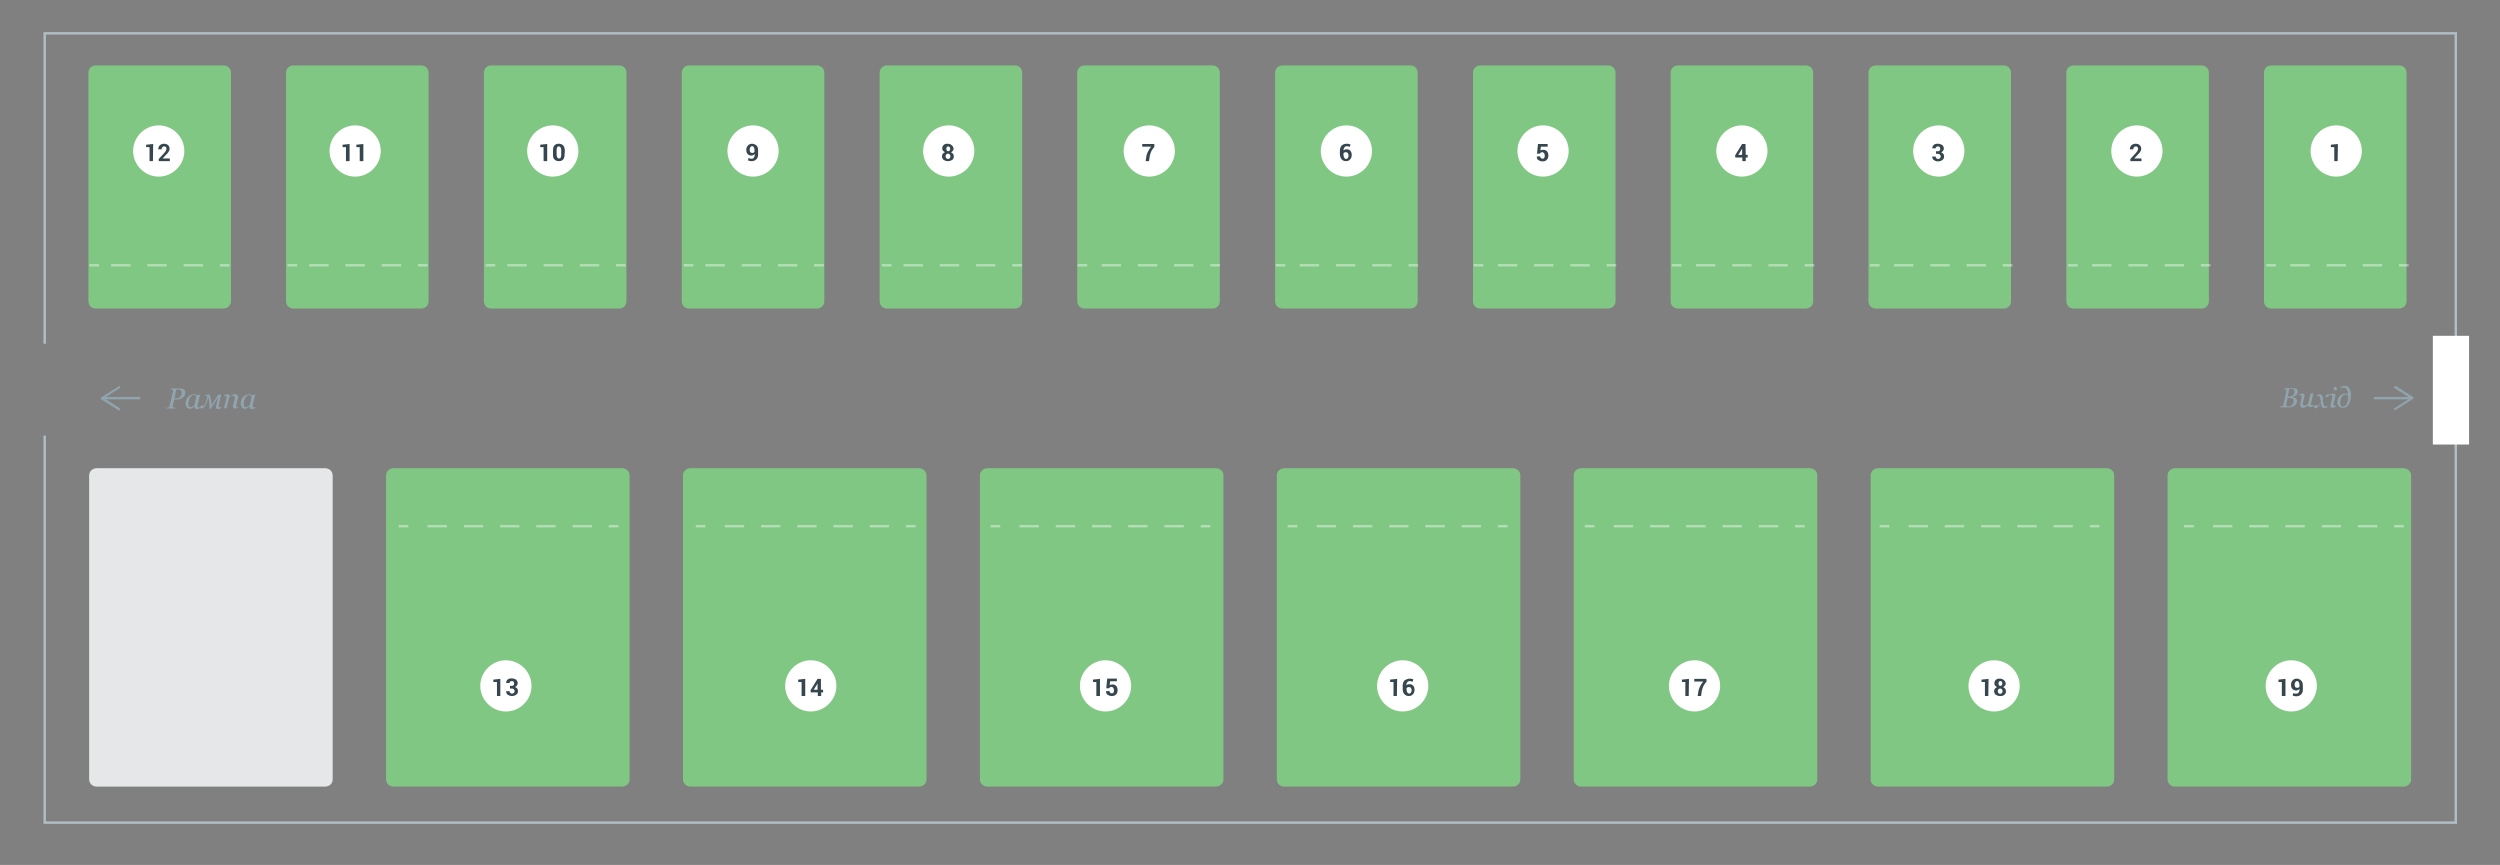 <?xml version="1.0" encoding="utf-8"?>
<!-- Generator: Adobe Illustrator 18.0.0, SVG Export Plug-In . SVG Version: 6.00 Build 0)  -->
<!DOCTYPE svg PUBLIC "-//W3C//DTD SVG 1.1//EN" "http://www.w3.org/Graphics/SVG/1.1/DTD/svg11.dtd">
<svg version="1.1" id="Layer_1" xmlns="http://www.w3.org/2000/svg" xmlns:xlink="http://www.w3.org/1999/xlink" x="0px" y="0px"
	 width="1034.8px" height="358px" viewBox="0 0 1034.8 358" enable-background="new 0 0 1034.8 358" xml:space="preserve">
<rect x="0" y="0" width="1034.8" height="358" fill="#808080" stroke="none"/>
<g>
	<g>
		<g>
			<g>
				<path fill="#81C784" d="M257.4,325.6H163c-1.8,0-3.2-1.3-3.2-3V196.8c0-1.7,1.4-3,3.2-3h94.4c1.8,0,3.2,1.3,3.2,3v125.9
					C260.6,324.3,259.1,325.6,257.4,325.6z"/>
			</g>
		</g>
	</g>
	<g>
		<g>
			<g>
				<path fill="#81C784" d="M380.3,325.6h-94.4c-1.8,0-3.2-1.3-3.2-3V196.8c0-1.7,1.4-3,3.2-3h94.4c1.8,0,3.2,1.3,3.2,3v125.9
					C383.5,324.3,382.1,325.6,380.3,325.6z"/>
			</g>
		</g>
	</g>
	<g>
		<g>
			<g>
				<path fill="#81C784" d="M503.2,325.6h-94.4c-1.8,0-3.2-1.3-3.2-3V196.8c0-1.7,1.4-3,3.2-3h94.4c1.8,0,3.2,1.3,3.2,3v125.9
					C506.4,324.3,504.9,325.6,503.2,325.6z"/>
			</g>
		</g>
	</g>
	<g>
		<g>
			<g>
				<path fill="#81C784" d="M626.1,325.6h-94.4c-1.8,0-3.2-1.3-3.2-3V196.8c0-1.7,1.4-3,3.2-3h94.4c1.8,0,3.2,1.3,3.2,3v125.9
					C629.3,324.3,627.9,325.6,626.1,325.6z"/>
			</g>
		</g>
	</g>
	<g>
		<g>
			<g>
				<path fill="#81C784" d="M749,325.6h-94.4c-1.8,0-3.2-1.3-3.2-3V196.8c0-1.7,1.4-3,3.2-3H749c1.8,0,3.2,1.3,3.2,3v125.9
					C752.2,324.3,750.8,325.6,749,325.6z"/>
			</g>
		</g>
	</g>
	<g>
		<g>
			<g>
				<path fill="#81C784" d="M871.9,325.6h-94.4c-1.8,0-3.2-1.3-3.2-3V196.8c0-1.7,1.4-3,3.2-3h94.4c1.8,0,3.2,1.3,3.2,3v125.9
					C875.1,324.3,873.7,325.6,871.9,325.6z"/>
			</g>
		</g>
	</g>
	<g>
		<g>
			<g>
				<path fill="#81C784" d="M994.8,325.6h-94.4c-1.8,0-3.2-1.3-3.2-3V196.8c0-1.7,1.4-3,3.2-3h94.4c1.8,0,3.2,1.3,3.2,3v125.9
					C998,324.3,996.5,325.6,994.8,325.6z"/>
			</g>
		</g>
	</g>
	<g>
		<g>
			<g>
				<path fill="#81C784" d="M993.1,127.7h-53c-1.7,0-3-1.3-3-3V30.1c0-1.7,1.3-3,3-3h53c1.7,0,3,1.3,3,3v94.6
					C996.1,126.4,994.8,127.7,993.1,127.7z"/>
			</g>
		</g>
	</g>
	<g>
		<g>
			<g>
				<path fill="#81C784" d="M911.3,127.7h-53c-1.7,0-3-1.3-3-3V30.1c0-1.7,1.3-3,3-3h53c1.7,0,3,1.3,3,3v94.6
					C914.3,126.4,912.9,127.7,911.3,127.7z"/>
			</g>
		</g>
	</g>
	<g>
		<g>
			<g>
				<path fill="#81C784" d="M829.4,127.7h-53c-1.7,0-3-1.3-3-3V30.1c0-1.7,1.3-3,3-3h53c1.7,0,3,1.3,3,3v94.6
					C832.4,126.4,831.1,127.7,829.4,127.7z"/>
			</g>
		</g>
	</g>
	<g>
		<g>
			<g>
				<path fill="#81C784" d="M747.5,127.7h-53c-1.7,0-3-1.3-3-3V30.1c0-1.7,1.3-3,3-3h53c1.7,0,3,1.3,3,3v94.6
					C750.5,126.4,749.2,127.7,747.5,127.7z"/>
			</g>
		</g>
	</g>
	<g>
		<g>
			<g>
				<path fill="#81C784" d="M665.7,127.7h-53c-1.7,0-3-1.3-3-3V30.1c0-1.7,1.3-3,3-3h53c1.7,0,3,1.3,3,3v94.6
					C668.7,126.4,667.3,127.7,665.7,127.7z"/>
			</g>
		</g>
	</g>
	<g>
		<g>
			<g>
				<path fill="#81C784" d="M583.8,127.7h-53c-1.7,0-3-1.3-3-3V30.1c0-1.7,1.3-3,3-3h53c1.7,0,3,1.3,3,3v94.6
					C586.8,126.4,585.4,127.7,583.8,127.7z"/>
			</g>
		</g>
	</g>
	<g>
		<g>
			<g>
				<path fill="#81C784" d="M501.9,127.7h-53c-1.7,0-3-1.3-3-3V30.1c0-1.7,1.3-3,3-3h53c1.7,0,3,1.3,3,3v94.6
					C504.9,126.4,503.6,127.7,501.9,127.7z"/>
			</g>
		</g>
	</g>
	<g>
		<g>
			<g>
				<path fill="#81C784" d="M420.1,127.7h-53c-1.7,0-3-1.3-3-3V30.1c0-1.7,1.3-3,3-3h53c1.7,0,3,1.3,3,3v94.6
					C423.1,126.4,421.7,127.7,420.1,127.7z"/>
			</g>
		</g>
	</g>
	<g>
		<g>
			<g>
				<path fill="#81C784" d="M338.2,127.7h-53c-1.7,0-3-1.3-3-3V30.1c0-1.7,1.3-3,3-3h53c1.7,0,3,1.3,3,3v94.6
					C341.2,126.4,339.8,127.7,338.2,127.7z"/>
			</g>
		</g>
	</g>
	<g>
		<g>
			<g>
				<path fill="#81C784" d="M256.3,127.7h-53c-1.7,0-3-1.3-3-3V30.1c0-1.7,1.3-3,3-3h53c1.7,0,3,1.3,3,3v94.6
					C259.3,126.4,258,127.7,256.3,127.7z"/>
			</g>
		</g>
	</g>
	<g>
		<g>
			<g>
				<path fill="#81C784" d="M174.4,127.7h-53c-1.7,0-3-1.3-3-3V30.1c0-1.7,1.3-3,3-3h53c1.7,0,3,1.3,3,3v94.6
					C177.4,126.4,176.1,127.7,174.4,127.7z"/>
			</g>
		</g>
	</g>
	<g>
		<g>
			<g>
				<path fill="#81C784" d="M92.6,127.7h-53c-1.7,0-3-1.3-3-3V30.1c0-1.7,1.3-3,3-3h53c1.7,0,3,1.3,3,3v94.6
					C95.6,126.4,94.2,127.7,92.6,127.7z"/>
			</g>
		</g>
	</g>
</g>
<g>
	<g>
		<g>
			<g>
				<path fill="#E6E7E8" d="M134.5,325.6H40.1c-1.8,0-3.2-1.3-3.2-3V196.8c0-1.7,1.4-3,3.2-3h94.4c1.8,0,3.2,1.3,3.2,3v125.9
					C137.7,324.3,136.3,325.6,134.5,325.6z"/>
			</g>
		</g>
	</g>
	<g>
		<g>
			<g>
				<g>
					<rect x="42.8" y="164.3" fill="#90A4AE" width="15.2" height="1"/>
				</g>
			</g>
			<g>
				<g>
					<g>
						<path fill="#90A4AE" d="M49.7,160c0.1,0.2,0.1,0.5-0.2,0.7l-6.5,4.1l6.5,4.1c0.2,0.1,0.3,0.5,0.2,0.7s-0.5,0.3-0.7,0.2
							l-7.1-4.5c-0.1-0.1-0.2-0.3-0.2-0.4s0.1-0.3,0.2-0.4L49,160c0.1-0.1,0.2-0.1,0.3-0.1C49.4,159.7,49.6,159.8,49.7,160z"/>
					</g>
				</g>
			</g>
		</g>
	</g>
	<g>
		<g>
			<g>
				<path fill="#90A4AE" d="M950.4,160.9c0.2,0.1,0.4,0.3,0.5,0.4c0.1,0.2,0.2,0.4,0.2,0.7s-0.1,0.6-0.2,0.9
					c-0.1,0.3-0.3,0.5-0.5,0.7c-0.2,0.2-0.5,0.3-0.8,0.4c-0.3,0.1-0.6,0.2-0.8,0.3l0,0c0.2,0,0.4,0.1,0.7,0.2s0.4,0.2,0.6,0.3
					c0.2,0.1,0.4,0.3,0.5,0.5c0.1,0.2,0.2,0.5,0.2,0.7c0,0.4-0.1,0.8-0.3,1.1s-0.4,0.6-0.7,0.8s-0.7,0.4-1,0.5
					c-0.4,0.1-0.8,0.2-1.1,0.2h-3.9l0.1-0.4c0.1,0,0.2,0,0.4,0s0.3-0.1,0.4-0.1c0.1-0.1,0.2-0.1,0.3-0.2c0.1-0.1,0.1-0.2,0.1-0.3
					l1.3-5.8v-0.1v-0.1c0-0.1,0-0.1,0-0.2s-0.1-0.1-0.2-0.1c-0.1-0.1-0.2-0.1-0.3-0.1c-0.1,0-0.2,0-0.3-0.1l0.1-0.4h3.5
					c0.3,0,0.5,0,0.7,0.1C950,160.7,950.2,160.8,950.4,160.9z M948.9,167.4c0.2-0.2,0.3-0.5,0.4-0.7c0.1-0.2,0.1-0.5,0.1-0.8
					c0-0.4-0.1-0.7-0.4-0.9s-0.7-0.3-1.1-0.3c-0.2,0-0.4,0-0.6,0s-0.3,0-0.4,0l-0.6,2.8c0,0.1,0,0.1,0,0.1v0.1
					c0,0.2,0.1,0.3,0.3,0.4c0.2,0.1,0.5,0.1,0.8,0.1c0.4,0,0.7-0.1,1-0.2C948.5,167.8,948.7,167.6,948.9,167.4z M949.2,163.5
					c0.2-0.2,0.3-0.4,0.4-0.7c0.1-0.3,0.1-0.5,0.1-0.8c0-0.2,0-0.4-0.1-0.5c-0.1-0.1-0.2-0.3-0.3-0.3c-0.1-0.1-0.3-0.1-0.4-0.2
					c-0.2,0-0.3,0-0.5,0c-0.1,0-0.3,0-0.4,0c-0.2,0-0.3,0-0.4,0l-0.7,3.1h0.7c0.4,0,0.7-0.1,1-0.2
					C948.9,163.9,949.1,163.7,949.2,163.5z"/>
			</g>
			<g>
				<path fill="#90A4AE" d="M955.3,167.8L955.3,167.8c-0.2,0.1-0.4,0.3-0.5,0.4c-0.2,0.1-0.3,0.2-0.5,0.3s-0.3,0.2-0.5,0.2
					c-0.1,0-0.3,0.1-0.6,0.1c-0.4,0-0.6-0.1-0.8-0.3c-0.2-0.2-0.3-0.5-0.3-0.9c0-0.1,0-0.2,0-0.3s0.1-0.3,0.1-0.6l0.4-1.8
					c0-0.2,0.1-0.3,0.1-0.4c0-0.1,0-0.3,0-0.4c0-0.2,0-0.4-0.1-0.4c-0.1,0-0.2-0.1-0.4-0.1c-0.1,0-0.2,0-0.3,0
					c-0.1,0-0.2,0.1-0.3,0.1l0.1-0.4c0.3-0.1,0.6-0.2,0.8-0.3s0.4-0.1,0.5-0.1c0.3,0,0.5,0.1,0.7,0.2c0.1,0.1,0.2,0.3,0.2,0.6
					c0,0.1,0,0.2,0,0.3s0,0.2-0.1,0.3l-0.5,2.1c0,0.2-0.1,0.3-0.1,0.4c0,0.1,0,0.2,0,0.3c0,0.3,0.1,0.5,0.2,0.6
					c0.1,0.1,0.3,0.2,0.5,0.2c0.2,0,0.5-0.1,0.7-0.2s0.5-0.3,0.8-0.6l1-4.2l1-0.1l0.1,0.1l-0.8,3.6c0,0.2-0.1,0.3-0.1,0.5
					s0,0.3,0,0.3c0,0.2,0,0.4,0.1,0.4c0.1,0,0.2,0.1,0.5,0.1c0.1,0,0.2,0,0.3,0c0.1,0,0.2,0,0.3-0.1l-0.1,0.4
					c-0.3,0.1-0.6,0.2-0.8,0.3s-0.4,0.1-0.6,0.1c-0.3,0-0.5-0.1-0.7-0.3C955.4,168,955.3,168.1,955.3,167.8z"/>
			</g>
			<g>
				<path fill="#90A4AE" d="M964,163.6c0,0.2-0.1,0.4-0.2,0.5c-0.1,0.1-0.3,0.2-0.5,0.2c-0.1,0-0.2,0-0.4-0.1
					c-0.1,0-0.3-0.1-0.3-0.1c-0.2,0.2-0.4,0.4-0.6,0.7s-0.4,0.6-0.6,1c0.1,0.4,0.2,0.7,0.2,0.9c0.1,0.3,0.1,0.5,0.2,0.8
					c0.1,0.2,0.2,0.4,0.3,0.5c0.2,0.1,0.4,0.2,0.6,0.2c0.1,0,0.2,0,0.4,0c0.2,0,0.3-0.1,0.4-0.1l-0.1,0.4c-0.4,0.2-0.6,0.3-0.8,0.3
					c-0.2,0-0.4,0.1-0.6,0.1c-0.3,0-0.5-0.1-0.7-0.2c-0.2-0.1-0.3-0.4-0.4-0.7c-0.1-0.3-0.1-0.5-0.2-0.7c0-0.2-0.1-0.4-0.1-0.6
					c-0.2,0.3-0.3,0.5-0.4,0.7c-0.1,0.2-0.3,0.4-0.6,0.8c-0.2,0.3-0.4,0.5-0.6,0.6s-0.4,0.2-0.6,0.2c-0.2,0-0.3-0.1-0.4-0.2
					c-0.1-0.1-0.2-0.2-0.2-0.4s0.1-0.3,0.2-0.5s0.3-0.2,0.6-0.2c0.1,0,0.2,0,0.4,0.1s0.2,0.1,0.4,0.1c0.1-0.1,0.3-0.3,0.6-0.6
					c0.2-0.3,0.5-0.6,0.7-1c-0.1-0.3-0.1-0.6-0.2-0.9c-0.1-0.3-0.2-0.6-0.2-0.8c-0.1-0.3-0.2-0.5-0.3-0.6c-0.1-0.1-0.3-0.1-0.5-0.1
					c-0.1,0-0.2,0-0.3,0c-0.1,0-0.2,0.1-0.3,0.1l0.1-0.4c0.3-0.1,0.5-0.2,0.8-0.3c0.2-0.1,0.4-0.1,0.5-0.1c0.3,0,0.5,0.1,0.6,0.2
					c0.1,0.1,0.3,0.4,0.4,0.7c0.1,0.4,0.2,0.7,0.2,0.8s0.1,0.3,0.1,0.5c0.2-0.3,0.3-0.5,0.4-0.7s0.3-0.4,0.6-0.8
					c0.2-0.3,0.5-0.5,0.7-0.6s0.4-0.2,0.6-0.2c0.2,0,0.3,0.1,0.4,0.2C963.9,163.2,964,163.4,964,163.6z"/>
			</g>
			<g>
				<path fill="#90A4AE" d="M966.9,168l-0.1,0.4c-0.3,0.1-0.6,0.2-0.8,0.3s-0.4,0.1-0.5,0.1c-0.3,0-0.5-0.1-0.7-0.2
					s-0.2-0.3-0.2-0.6c0-0.1,0-0.2,0-0.3s0-0.2,0.1-0.4l0.6-2.4c0-0.1,0.1-0.3,0.1-0.4c0-0.2,0-0.3,0-0.4c0-0.2,0-0.4-0.1-0.4
					c-0.1-0.1-0.2-0.1-0.4-0.1c-0.1,0-0.2,0-0.3,0c-0.1,0-0.2,0-0.3,0.1l0.1-0.4c0.3-0.1,0.6-0.2,0.8-0.3s0.4-0.1,0.6-0.1
					c0.3,0,0.5,0.1,0.7,0.2c0.1,0.1,0.2,0.3,0.2,0.6c0,0.1,0,0.2,0,0.3s0,0.2-0.1,0.3l-0.6,2.4c0,0.1-0.1,0.3-0.1,0.4
					c0,0.1,0,0.3,0,0.3c0,0.2,0,0.4,0.1,0.4s0.3,0.1,0.5,0.1c0.1,0,0.2,0,0.3,0C966.7,168.1,966.8,168,966.9,168z M967.3,160.8
					c0,0.2-0.1,0.4-0.2,0.6c-0.1,0.2-0.3,0.2-0.5,0.2c-0.2,0-0.4-0.1-0.5-0.2c-0.1-0.2-0.2-0.3-0.2-0.5s0.1-0.4,0.2-0.5
					c0.1-0.2,0.3-0.2,0.5-0.2c0.2,0,0.4,0.1,0.5,0.2C967.2,160.4,967.3,160.6,967.3,160.8z"/>
			</g>
			<g>
				<path fill="#90A4AE" d="M973.1,163.5c0,0.7-0.1,1.3-0.2,2c-0.1,0.7-0.3,1.2-0.6,1.7s-0.7,1-1.1,1.2c-0.4,0.3-0.9,0.4-1.5,0.4
					c-0.7,0-1.2-0.2-1.6-0.6c-0.4-0.4-0.6-1-0.6-1.7c0-1,0.3-1.8,0.9-2.5c0.6-0.7,1.4-1.1,2.2-1.1c0.2,0,0.4,0,0.7,0.1
					c0.2,0.1,0.4,0.2,0.6,0.3c0-0.9-0.2-1.6-0.5-2.1c-0.3-0.5-0.7-0.8-1.2-0.8c-0.2,0-0.3,0-0.5,0c-0.1,0-0.3,0.1-0.4,0.1
					c-0.1,0-0.2,0.1-0.2,0.2c-0.1,0.1-0.1,0.1-0.2,0.1l-0.2-0.3c0.3-0.3,0.6-0.5,0.8-0.6c0.3-0.1,0.6-0.2,1-0.2c0.3,0,0.7,0.1,1,0.2
					c0.3,0.1,0.6,0.4,0.8,0.7c0.2,0.3,0.4,0.7,0.5,1.1C973.1,162.4,973.1,162.9,973.1,163.5z M971.4,167.1c0.2-0.4,0.3-0.9,0.4-1.4
					c0.1-0.5,0.2-1.1,0.2-1.6c-0.2-0.3-0.4-0.5-0.6-0.6c-0.2-0.1-0.4-0.2-0.6-0.2c-0.6,0-1.1,0.3-1.5,1c-0.4,0.7-0.6,1.5-0.6,2.3
					c0,0.6,0.1,1,0.2,1.3c0.2,0.3,0.4,0.4,0.8,0.4c0.3,0,0.6-0.1,0.9-0.4C971,167.8,971.2,167.4,971.4,167.1z"/>
			</g>
		</g>
		<g>
			<g>
				<g>
					<rect x="982.7" y="164.3" fill="#90A4AE" width="15.2" height="1"/>
				</g>
			</g>
			<g>
				<g>
					<g>
						<path fill="#90A4AE" d="M991,169.6c-0.1-0.2-0.1-0.5,0.2-0.7l6.5-4.1l-6.5-4.1c-0.2-0.1-0.3-0.5-0.2-0.7s0.5-0.3,0.7-0.2
							l7.1,4.5c0.1,0.1,0.2,0.3,0.2,0.4s-0.1,0.3-0.2,0.4l-7.1,4.5c-0.1,0.1-0.2,0.1-0.3,0.1C991.3,169.9,991.1,169.8,991,169.6z"/>
					</g>
				</g>
			</g>
		</g>
	</g>
	<g>
		<polygon fill="#B0BEC5" points="18,13.3 18,142.3 19,142.3 19,14.3 1016,14.3 1016,340 19,340 19,180.3 18,180.3 18,341 1017,341 
			1017,13.3 		"/>
	</g>
	<g opacity="0.4">
		<g>
			<g>
				<rect x="91" y="109.3" fill="#FFFFFF" width="4" height="1"/>
			</g>
		</g>
		<g>
			<g>
				<path fill="#FFFFFF" d="M84,110.3h-8v-1h8V110.3z M69,110.3h-8v-1h8V110.3z M54,110.3h-8v-1h8V110.3z"/>
			</g>
		</g>
		<g>
			<g>
				<rect x="37" y="109.3" fill="#FFFFFF" width="4" height="1"/>
			</g>
		</g>
	</g>
	<g opacity="0.4">
		<g>
			<g>
				<rect x="173" y="109.3" fill="#FFFFFF" width="4" height="1"/>
			</g>
		</g>
		<g>
			<g>
				<path fill="#FFFFFF" d="M166,110.3h-8v-1h8V110.3z M151,110.3h-8v-1h8V110.3z M136,110.3h-8v-1h8V110.3z"/>
			</g>
		</g>
		<g>
			<g>
				<rect x="119" y="109.3" fill="#FFFFFF" width="4" height="1"/>
			</g>
		</g>
	</g>
	<g opacity="0.4">
		<g>
			<g>
				<rect x="255" y="109.3" fill="#FFFFFF" width="4" height="1"/>
			</g>
		</g>
		<g>
			<g>
				<path fill="#FFFFFF" d="M248,110.3h-8v-1h8V110.3z M233,110.3h-8v-1h8V110.3z M218,110.3h-8v-1h8V110.3z"/>
			</g>
		</g>
		<g>
			<g>
				<rect x="201" y="109.3" fill="#FFFFFF" width="4" height="1"/>
			</g>
		</g>
	</g>
	<g opacity="0.4">
		<g>
			<g>
				<rect x="252" y="217.3" fill="#FFFFFF" width="4" height="1"/>
			</g>
		</g>
		<g>
			<g>
				<path fill="#FFFFFF" d="M245,218.3h-8v-1h8V218.3z M230,218.3h-8v-1h8V218.3z M215,218.3h-8v-1h8V218.3z M200,218.3h-8v-1h8
					V218.3z M185,218.3h-8v-1h8V218.3z"/>
			</g>
		</g>
		<g>
			<g>
				<rect x="165" y="217.3" fill="#FFFFFF" width="4" height="1"/>
			</g>
		</g>
	</g>
	<g opacity="0.4">
		<g>
			<g>
				<rect x="375" y="217.3" fill="#FFFFFF" width="4" height="1"/>
			</g>
		</g>
		<g>
			<g>
				<path fill="#FFFFFF" d="M368,218.3h-8v-1h8V218.3z M353,218.3h-8v-1h8V218.3z M338,218.3h-8v-1h8V218.3z M323,218.3h-8v-1h8
					V218.3z M308,218.3h-8v-1h8V218.3z"/>
			</g>
		</g>
		<g>
			<g>
				<rect x="288" y="217.3" fill="#FFFFFF" width="4" height="1"/>
			</g>
		</g>
	</g>
	<g opacity="0.4">
		<g>
			<g>
				<rect x="497" y="217.3" fill="#FFFFFF" width="4" height="1"/>
			</g>
		</g>
		<g>
			<g>
				<path fill="#FFFFFF" d="M490,218.3h-8v-1h8V218.3z M475,218.3h-8v-1h8V218.3z M460,218.3h-8v-1h8V218.3z M445,218.3h-8v-1h8
					V218.3z M430,218.3h-8v-1h8V218.3z"/>
			</g>
		</g>
		<g>
			<g>
				<rect x="410" y="217.3" fill="#FFFFFF" width="4" height="1"/>
			</g>
		</g>
	</g>
	<g opacity="0.4">
		<g>
			<g>
				<rect x="620" y="217.3" fill="#FFFFFF" width="4" height="1"/>
			</g>
		</g>
		<g>
			<g>
				<path fill="#FFFFFF" d="M613,218.3h-8v-1h8V218.3z M598,218.3h-8v-1h8V218.3z M583,218.3h-8v-1h8V218.3z M568,218.3h-8v-1h8
					V218.3z M553,218.3h-8v-1h8V218.3z"/>
			</g>
		</g>
		<g>
			<g>
				<rect x="533" y="217.3" fill="#FFFFFF" width="4" height="1"/>
			</g>
		</g>
	</g>
	<g opacity="0.4">
		<g>
			<g>
				<rect x="743" y="217.3" fill="#FFFFFF" width="4" height="1"/>
			</g>
		</g>
		<g>
			<g>
				<path fill="#FFFFFF" d="M736,218.3h-8v-1h8V218.3z M721,218.3h-8v-1h8V218.3z M706,218.3h-8v-1h8V218.3z M691,218.3h-8v-1h8
					V218.3z M676,218.3h-8v-1h8V218.3z"/>
			</g>
		</g>
		<g>
			<g>
				<rect x="656" y="217.3" fill="#FFFFFF" width="4" height="1"/>
			</g>
		</g>
	</g>
	<g opacity="0.4">
		<g>
			<g>
				<rect x="865" y="217.3" fill="#FFFFFF" width="4" height="1"/>
			</g>
		</g>
		<g>
			<g>
				<path fill="#FFFFFF" d="M858,218.3h-8v-1h8V218.3z M843,218.3h-8v-1h8V218.3z M828,218.3h-8v-1h8V218.3z M813,218.3h-8v-1h8
					V218.3z M798,218.3h-8v-1h8V218.3z"/>
			</g>
		</g>
		<g>
			<g>
				<rect x="778" y="217.3" fill="#FFFFFF" width="4" height="1"/>
			</g>
		</g>
	</g>
	<g opacity="0.4">
		<g>
			<g>
				<rect x="991" y="217.3" fill="#FFFFFF" width="4" height="1"/>
			</g>
		</g>
		<g>
			<g>
				<path fill="#FFFFFF" d="M984,218.3h-8v-1h8V218.3z M969,218.3h-8v-1h8V218.3z M954,218.3h-8v-1h8V218.3z M939,218.3h-8v-1h8
					V218.3z M924,218.3h-8v-1h8V218.3z"/>
			</g>
		</g>
		<g>
			<g>
				<rect x="904" y="217.3" fill="#FFFFFF" width="4" height="1"/>
			</g>
		</g>
	</g>
	<g opacity="0.4">
		<g>
			<g>
				<rect x="337" y="109.3" fill="#FFFFFF" width="4" height="1"/>
			</g>
		</g>
		<g>
			<g>
				<path fill="#FFFFFF" d="M330,110.3h-8v-1h8V110.3z M315,110.3h-8v-1h8V110.3z M300,110.3h-8v-1h8V110.3z"/>
			</g>
		</g>
		<g>
			<g>
				<rect x="283" y="109.3" fill="#FFFFFF" width="4" height="1"/>
			</g>
		</g>
	</g>
	<g opacity="0.4">
		<g>
			<g>
				<rect x="419" y="109.3" fill="#FFFFFF" width="4" height="1"/>
			</g>
		</g>
		<g>
			<g>
				<path fill="#FFFFFF" d="M412,110.3h-8v-1h8V110.3z M397,110.3h-8v-1h8V110.3z M382,110.3h-8v-1h8V110.3z"/>
			</g>
		</g>
		<g>
			<g>
				<rect x="365" y="109.3" fill="#FFFFFF" width="4" height="1"/>
			</g>
		</g>
	</g>
	<g opacity="0.4">
		<g>
			<g>
				<rect x="501" y="109.3" fill="#FFFFFF" width="4" height="1"/>
			</g>
		</g>
		<g>
			<g>
				<path fill="#FFFFFF" d="M494,110.3h-8v-1h8V110.3z M479,110.3h-8v-1h8V110.3z M464,110.3h-8v-1h8V110.3z"/>
			</g>
		</g>
		<g>
			<g>
				<rect x="446" y="109.3" fill="#FFFFFF" width="4" height="1"/>
			</g>
		</g>
	</g>
	<g opacity="0.4">
		<g>
			<g>
				<rect x="583" y="109.3" fill="#FFFFFF" width="4" height="1"/>
			</g>
		</g>
		<g>
			<g>
				<path fill="#FFFFFF" d="M576,110.3h-8v-1h8V110.3z M561,110.3h-8v-1h8V110.3z M546,110.3h-8v-1h8V110.3z"/>
			</g>
		</g>
		<g>
			<g>
				<rect x="528" y="109.3" fill="#FFFFFF" width="4" height="1"/>
			</g>
		</g>
	</g>
	<g opacity="0.4">
		<g>
			<g>
				<rect x="665" y="109.3" fill="#FFFFFF" width="4" height="1"/>
			</g>
		</g>
		<g>
			<g>
				<path fill="#FFFFFF" d="M658,110.3h-8v-1h8V110.3z M643,110.3h-8v-1h8V110.3z M628,110.3h-8v-1h8V110.3z"/>
			</g>
		</g>
		<g>
			<g>
				<rect x="610" y="109.3" fill="#FFFFFF" width="4" height="1"/>
			</g>
		</g>
	</g>
	<g opacity="0.4">
		<g>
			<g>
				<rect x="747" y="109.3" fill="#FFFFFF" width="4" height="1"/>
			</g>
		</g>
		<g>
			<g>
				<path fill="#FFFFFF" d="M740,110.3h-8v-1h8V110.3z M725,110.3h-8v-1h8V110.3z M710,110.3h-8v-1h8V110.3z"/>
			</g>
		</g>
		<g>
			<g>
				<rect x="692" y="109.3" fill="#FFFFFF" width="4" height="1"/>
			</g>
		</g>
	</g>
	<g opacity="0.4">
		<g>
			<g>
				<rect x="829" y="109.3" fill="#FFFFFF" width="4" height="1"/>
			</g>
		</g>
		<g>
			<g>
				<path fill="#FFFFFF" d="M822,110.3h-8v-1h8V110.3z M807,110.3h-8v-1h8V110.3z M792,110.3h-8v-1h8V110.3z"/>
			</g>
		</g>
		<g>
			<g>
				<rect x="774" y="109.3" fill="#FFFFFF" width="4" height="1"/>
			</g>
		</g>
	</g>
	<g opacity="0.4">
		<g>
			<g>
				<rect x="911" y="109.3" fill="#FFFFFF" width="4" height="1"/>
			</g>
		</g>
		<g>
			<g>
				<path fill="#FFFFFF" d="M904,110.3h-8v-1h8V110.3z M889,110.3h-8v-1h8V110.3z M874,110.3h-8v-1h8V110.3z"/>
			</g>
		</g>
		<g>
			<g>
				<rect x="856" y="109.3" fill="#FFFFFF" width="4" height="1"/>
			</g>
		</g>
	</g>
	<g opacity="0.4">
		<g>
			<g>
				<rect x="993" y="109.3" fill="#FFFFFF" width="4" height="1"/>
			</g>
		</g>
		<g>
			<g>
				<path fill="#FFFFFF" d="M986,110.3h-8v-1h8V110.3z M971,110.3h-8v-1h8V110.3z M956,110.3h-8v-1h8V110.3z"/>
			</g>
		</g>
		<g>
			<g>
				<rect x="938" y="109.3" fill="#FFFFFF" width="4" height="1"/>
			</g>
		</g>
	</g>
	<g>
		<g>
			<path fill="#FFFFFF" d="M65.7,73.1L65.7,73.1c-5.8,0-10.6-4.8-10.6-10.6l0,0c0-5.8,4.8-10.6,10.6-10.6l0,0
				c5.8,0,10.6,4.8,10.6,10.6l0,0C76.3,68.3,71.5,73.1,65.7,73.1z"/>
		</g>
	</g>
	<g>
		<g>
			<path fill="#36464E" d="M63.3,66.7h-1.4v-5.8h-1.4v-1l2.9-0.3L63.3,66.7L63.3,66.7z"/>
		</g>
		<g>
			<path fill="#36464E" d="M70.6,66.7h-4.9v-0.9l2.3-2.5c0.3-0.4,0.6-0.7,0.7-1s0.2-0.5,0.2-0.7c0-0.3-0.1-0.5-0.2-0.7
				c-0.2-0.2-0.4-0.3-0.7-0.3c-0.3,0-0.6,0.1-0.8,0.3c-0.2,0.2-0.3,0.5-0.3,0.9h-1.4l0,0c0-0.6,0.2-1.2,0.6-1.6
				c0.4-0.4,1-0.7,1.8-0.7c0.7,0,1.3,0.2,1.7,0.6c0.4,0.4,0.6,0.9,0.6,1.5c0,0.4-0.1,0.8-0.4,1.2c-0.2,0.4-0.6,0.8-1.2,1.4l-1.3,1.4
				l0,0h3v1.1H70.6z"/>
		</g>
	</g>
	<g>
		<g>
			<path fill="#FFFFFF" d="M147,73.1L147,73.1c-5.8,0-10.6-4.8-10.6-10.6l0,0c0-5.8,4.8-10.6,10.6-10.6l0,0
				c5.8,0,10.6,4.8,10.6,10.6l0,0C157.6,68.3,152.8,73.1,147,73.1z"/>
		</g>
	</g>
	<g>
		<g>
			<path fill="#36464E" d="M144.6,66.7h-1.4v-5.8h-1.4v-1l2.9-0.3v7.1H144.6z"/>
		</g>
		<g>
			<path fill="#36464E" d="M150.3,66.7h-1.4v-5.8h-1.4v-1l2.9-0.3v7.1H150.3z"/>
		</g>
	</g>
	<g>
		<g>
			<path fill="#FFFFFF" d="M209.4,294.5L209.4,294.5c-5.8,0-10.6-4.8-10.6-10.6l0,0c0-5.8,4.8-10.6,10.6-10.6l0,0
				c5.8,0,10.6,4.8,10.6,10.6l0,0C220,289.7,215.3,294.5,209.4,294.5z"/>
		</g>
	</g>
	<g>
		<g>
			<path fill="#36464E" d="M207.1,288.1h-1.4v-5.8h-1.5v-1l2.9-0.3V288.1z"/>
		</g>
		<g>
			<path fill="#36464E" d="M211,283.9h0.8c0.3,0,0.6-0.1,0.8-0.3c0.2-0.2,0.2-0.4,0.2-0.7c0-0.3-0.1-0.5-0.2-0.7
				c-0.2-0.2-0.4-0.3-0.7-0.3s-0.5,0.1-0.7,0.2s-0.3,0.4-0.3,0.6h-1.4l0,0c0-0.6,0.2-1,0.6-1.4s1-0.5,1.7-0.5s1.3,0.2,1.8,0.5
				c0.4,0.4,0.7,0.9,0.7,1.5c0,0.3-0.1,0.6-0.3,0.9s-0.5,0.5-0.8,0.7c0.4,0.1,0.7,0.4,0.9,0.6c0.2,0.3,0.3,0.6,0.3,1
				c0,0.7-0.2,1.2-0.7,1.5c-0.5,0.4-1.1,0.6-1.8,0.6s-1.2-0.2-1.7-0.5c-0.5-0.4-0.7-0.8-0.7-1.5l0,0h1.4c0,0.3,0.1,0.5,0.3,0.7
				s0.4,0.3,0.7,0.3s0.6-0.1,0.8-0.3c0.2-0.2,0.3-0.4,0.3-0.7c0-0.4-0.1-0.6-0.3-0.8c-0.2-0.2-0.5-0.3-0.8-0.3h-0.8v-1.1H211z"/>
		</g>
	</g>
	<g>
		<g>
			<path fill="#FFFFFF" d="M335.6,294.5L335.6,294.5c-5.8,0-10.6-4.8-10.6-10.6l0,0c0-5.8,4.8-10.6,10.6-10.6l0,0
				c5.8,0,10.6,4.8,10.6,10.6l0,0C346.2,289.7,341.4,294.5,335.6,294.5z"/>
		</g>
	</g>
	<g>
		<g>
			<path fill="#36464E" d="M333.2,288.1h-1.4v-5.8h-1.4v-1l2.9-0.3v7.1H333.2z"/>
		</g>
		<g>
			<path fill="#36464E" d="M339.9,285.5h0.8v1.1h-0.8v1.5h-1.4v-1.5h-2.9l-0.1-0.9l2.9-4.7h1.4v4.5H339.9z M336.8,285.5h1.6v-2.6
				l0,0l-0.1,0.2L336.8,285.5z"/>
		</g>
	</g>
	<g>
		<g>
			<path fill="#FFFFFF" d="M457.6,294.5L457.6,294.5c-5.8,0-10.6-4.8-10.6-10.6l0,0c0-5.8,4.8-10.6,10.6-10.6l0,0
				c5.8,0,10.6,4.8,10.6,10.6l0,0C468.2,289.7,463.4,294.5,457.6,294.5z"/>
		</g>
	</g>
	<g>
		<g>
			<path fill="#36464E" d="M455.2,288.1h-1.4v-5.8h-1.4v-1l2.9-0.3v7.1H455.2z"/>
		</g>
		<g>
			<path fill="#36464E" d="M457.9,284.9l0.4-4h4v1.1h-2.8l-0.2,1.6c0.1-0.1,0.3-0.2,0.5-0.2s0.4-0.1,0.6-0.1c0.7,0,1.2,0.2,1.6,0.6
				s0.6,1,0.6,1.8c0,0.7-0.2,1.3-0.6,1.7c-0.4,0.5-1,0.7-1.8,0.7c-0.7,0-1.2-0.2-1.7-0.5c-0.5-0.4-0.7-0.8-0.7-1.5l0,0l1.4-0.1
				c0,0.3,0.1,0.6,0.3,0.7c0.2,0.2,0.4,0.3,0.7,0.3c0.3,0,0.6-0.1,0.7-0.4c0.2-0.2,0.2-0.5,0.2-0.9s-0.1-0.7-0.3-1
				c-0.2-0.2-0.4-0.4-0.8-0.4c-0.3,0-0.5,0.1-0.6,0.2s-0.2,0.2-0.3,0.4L457.9,284.9z"/>
		</g>
	</g>
	<g>
		<g>
			<path fill="#FFFFFF" d="M580.6,294.5L580.6,294.5c-5.8,0-10.6-4.8-10.6-10.6l0,0c0-5.8,4.8-10.6,10.6-10.6l0,0
				c5.8,0,10.6,4.8,10.6,10.6l0,0C591.2,289.7,586.4,294.5,580.6,294.5z"/>
		</g>
	</g>
	<g>
		<g>
			<path fill="#36464E" d="M578.2,288.1h-1.4v-5.8h-1.4v-1l2.9-0.3L578.2,288.1L578.2,288.1z"/>
		</g>
		<g>
			<path fill="#36464E" d="M583.6,280.9c0.3,0,0.5,0,0.7,0.1c0.2,0,0.5,0.1,0.7,0.2l-0.3,1c-0.2-0.1-0.4-0.1-0.6-0.2
				c-0.2,0-0.4-0.1-0.6-0.1c-0.4,0-0.8,0.2-1,0.5c-0.3,0.3-0.4,0.8-0.4,1.3l0,0c0.2-0.2,0.4-0.3,0.6-0.4c0.2-0.1,0.5-0.1,0.8-0.1
				c0.6,0,1.1,0.2,1.5,0.7s0.5,1,0.5,1.7s-0.2,1.3-0.7,1.8c-0.4,0.5-1,0.7-1.7,0.7c-0.8,0-1.4-0.3-1.8-0.8c-0.5-0.5-0.7-1.2-0.7-2.1
				v-1.4c0-0.9,0.3-1.7,0.8-2.2C582.1,281.2,582.8,280.9,583.6,280.9z M583.3,284.4c-0.3,0-0.5,0-0.7,0.1s-0.3,0.2-0.4,0.3v0.5
				c0,0.6,0.1,1,0.3,1.3s0.5,0.5,0.8,0.5s0.5-0.1,0.7-0.4s0.3-0.6,0.3-1s-0.1-0.7-0.3-1C583.8,284.5,583.6,284.4,583.3,284.4z"/>
		</g>
	</g>
	<g>
		<g>
			<path fill="#FFFFFF" d="M701.4,294.5L701.4,294.5c-5.8,0-10.6-4.8-10.6-10.6l0,0c0-5.8,4.8-10.6,10.6-10.6l0,0
				c5.8,0,10.6,4.8,10.6,10.6l0,0C712,289.7,707.2,294.5,701.4,294.5z"/>
		</g>
	</g>
	<g>
		<g>
			<path fill="#36464E" d="M699,288.1h-1.4v-5.8h-1.4v-1l2.9-0.3L699,288.1L699,288.1z"/>
		</g>
		<g>
			<path fill="#36464E" d="M706.4,282.1c-0.8,0.9-1.3,1.7-1.6,2.5s-0.5,1.7-0.6,2.8l-0.1,0.7h-1.4l0.1-0.7c0.1-1,0.3-2,0.7-2.9
				s0.9-1.7,1.5-2.4h-3.7V281h5L706.4,282.1L706.4,282.1z"/>
		</g>
	</g>
	<g>
		<g>
			<path fill="#FFFFFF" d="M825.4,294.5L825.4,294.5c-5.8,0-10.6-4.8-10.6-10.6l0,0c0-5.8,4.8-10.6,10.6-10.6l0,0
				c5.8,0,10.6,4.8,10.6,10.6l0,0C836,289.7,831.3,294.5,825.4,294.5z"/>
		</g>
	</g>
	<g>
		<g>
			<path fill="#36464E" d="M823,288.1h-1.4v-5.8h-1.4v-1l2.9-0.3L823,288.1L823,288.1z"/>
		</g>
		<g>
			<path fill="#36464E" d="M830.2,282.9c0,0.4-0.1,0.7-0.3,0.9c-0.2,0.3-0.4,0.5-0.8,0.6c0.4,0.2,0.7,0.4,0.9,0.7
				c0.2,0.3,0.3,0.6,0.3,1c0,0.7-0.2,1.2-0.7,1.5c-0.4,0.4-1,0.5-1.7,0.5s-1.3-0.2-1.8-0.5c-0.4-0.4-0.7-0.9-0.7-1.5
				c0-0.4,0.1-0.7,0.3-1s0.5-0.5,0.9-0.7c-0.3-0.2-0.6-0.4-0.8-0.6c-0.2-0.3-0.3-0.6-0.3-0.9c0-0.6,0.2-1.1,0.6-1.5s1-0.5,1.6-0.5
				c0.7,0,1.2,0.2,1.6,0.5S830.2,282.2,830.2,282.9z M828.9,286.1c0-0.3-0.1-0.6-0.3-0.8c-0.2-0.2-0.4-0.3-0.7-0.3s-0.5,0.1-0.7,0.3
				c-0.2,0.2-0.3,0.4-0.3,0.8c0,0.3,0.1,0.6,0.3,0.8c0.2,0.2,0.4,0.3,0.7,0.3s0.5-0.1,0.7-0.3S828.9,286.4,828.9,286.1z
				 M828.8,282.9c0-0.3-0.1-0.5-0.2-0.7c-0.2-0.2-0.4-0.3-0.6-0.3c-0.3,0-0.5,0.1-0.6,0.3s-0.2,0.4-0.2,0.7c0,0.3,0.1,0.5,0.2,0.7
				c0.1,0.2,0.4,0.3,0.6,0.3c0.3,0,0.5-0.1,0.6-0.3C828.7,283.5,828.8,283.2,828.8,282.9z"/>
		</g>
	</g>
	<g>
		<g>
			<path fill="#FFFFFF" d="M948.4,294.5L948.4,294.5c-5.8,0-10.6-4.8-10.6-10.6l0,0c0-5.8,4.8-10.6,10.6-10.6l0,0
				c5.8,0,10.6,4.8,10.6,10.6l0,0C958.9,289.7,954.2,294.5,948.4,294.5z"/>
		</g>
	</g>
	<g>
		<g>
			<path fill="#36464E" d="M946,288.1h-1.5v-5.8h-1.4v-1l2.9-0.3V288.1z"/>
		</g>
		<g>
			<path fill="#36464E" d="M950.5,287.1c0.4,0,0.7-0.1,0.9-0.4s0.4-0.7,0.4-1.2v-0.4c-0.2,0.2-0.3,0.4-0.6,0.5
				c-0.2,0.1-0.5,0.2-0.7,0.2c-0.7,0-1.2-0.2-1.6-0.6c-0.4-0.4-0.6-1-0.6-1.8c0-0.7,0.2-1.3,0.7-1.8c0.4-0.5,1-0.7,1.7-0.7
				s1.3,0.3,1.8,0.8s0.7,1.2,0.7,2.1v1.7c0,0.9-0.3,1.5-0.8,2s-1.2,0.7-1.9,0.7c-0.2,0-0.5,0-0.8-0.1c-0.3,0-0.5-0.1-0.7-0.2l0.2-1
				c0.2,0.1,0.4,0.1,0.6,0.2C950,287.1,950.3,287.1,950.5,287.1z M950.8,284.7c0.2,0,0.4,0,0.6-0.1s0.3-0.2,0.4-0.4v-0.7
				c0-0.5-0.1-0.9-0.3-1.2c-0.2-0.3-0.4-0.4-0.7-0.4s-0.5,0.1-0.7,0.4s-0.3,0.6-0.3,1s0.1,0.7,0.2,1
				C950.2,284.6,950.5,284.7,950.8,284.7z"/>
		</g>
	</g>
	<g>
		<g>
			<path fill="#FFFFFF" d="M228.8,73.1L228.8,73.1c-5.8,0-10.6-4.8-10.6-10.6l0,0c0-5.8,4.8-10.6,10.6-10.6l0,0
				c5.8,0,10.6,4.8,10.6,10.6l0,0C239.4,68.3,234.7,73.1,228.8,73.1z"/>
		</g>
	</g>
	<g>
		<g>
			<path fill="#36464E" d="M226.4,66.7H225v-5.8h-1.4v-1l2.9-0.3v7.1H226.4z"/>
		</g>
		<g>
			<path fill="#36464E" d="M233.7,63.9c0,0.9-0.2,1.7-0.6,2.1c-0.4,0.5-1,0.7-1.8,0.7c-0.7,0-1.3-0.2-1.8-0.7s-0.6-1.2-0.6-2.1v-1.6
				c0-0.9,0.2-1.7,0.6-2.1c0.4-0.5,1-0.7,1.8-0.7c0.7,0,1.3,0.2,1.8,0.7c0.4,0.5,0.7,1.2,0.7,2.1L233.7,63.9L233.7,63.9z
				 M232.3,62.2c0-0.6-0.1-1-0.3-1.2s-0.4-0.4-0.7-0.4s-0.6,0.1-0.7,0.4s-0.2,0.7-0.2,1.2V64c0,0.6,0.1,1,0.3,1.2
				c0.2,0.3,0.4,0.4,0.7,0.4s0.6-0.1,0.7-0.4s0.2-0.7,0.2-1.2V62.2z"/>
		</g>
	</g>
	<g>
		<g>
			<path fill="#FFFFFF" d="M311.7,73.1L311.7,73.1c-5.8,0-10.6-4.8-10.6-10.6l0,0c0-5.8,4.8-10.6,10.6-10.6l0,0
				c5.8,0,10.6,4.8,10.6,10.6l0,0C322.3,68.3,317.5,73.1,311.7,73.1z"/>
		</g>
	</g>
	<g>
		<g>
			<path fill="#36464E" d="M311.1,65.7c0.4,0,0.7-0.1,0.9-0.4c0.2-0.3,0.4-0.7,0.4-1.2v-0.4c-0.2,0.2-0.3,0.4-0.6,0.5
				c-0.2,0.1-0.5,0.2-0.7,0.2c-0.7,0-1.2-0.2-1.6-0.6s-0.6-1-0.6-1.8c0-0.7,0.2-1.3,0.7-1.8s1-0.7,1.7-0.7s1.3,0.3,1.8,0.7
				s0.7,1.2,0.7,2.1V64c0,0.9-0.3,1.5-0.8,2s-1.2,0.7-1.9,0.7c-0.2,0-0.5,0-0.8-0.1s-0.5-0.1-0.7-0.2l0.2-1c0.2,0.1,0.4,0.1,0.6,0.2
				C310.6,65.7,310.8,65.7,311.1,65.7z M311.3,63.3c0.2,0,0.4,0,0.6-0.1s0.3-0.2,0.4-0.4v-0.7c0-0.5-0.1-0.9-0.3-1.2
				s-0.4-0.4-0.7-0.4c-0.3,0-0.5,0.1-0.7,0.4c-0.2,0.3-0.3,0.6-0.3,1s0.1,0.7,0.2,1C310.8,63.2,311,63.3,311.3,63.3z"/>
		</g>
	</g>
	<g>
		<g>
			<path fill="#FFFFFF" d="M392.7,73.1L392.7,73.1c-5.8,0-10.6-4.8-10.6-10.6l0,0c0-5.8,4.8-10.6,10.6-10.6l0,0
				c5.8,0,10.6,4.8,10.6,10.6l0,0C403.3,68.3,398.5,73.1,392.7,73.1z"/>
		</g>
	</g>
	<g>
		<g>
			<path fill="#36464E" d="M394.7,61.5c0,0.4-0.1,0.7-0.3,0.9c-0.2,0.3-0.4,0.5-0.8,0.6c0.4,0.2,0.7,0.4,0.9,0.7s0.3,0.6,0.3,1
				c0,0.7-0.2,1.2-0.7,1.5s-1,0.5-1.7,0.5s-1.3-0.2-1.8-0.5c-0.4-0.4-0.7-0.9-0.7-1.5c0-0.4,0.1-0.7,0.3-1c0.2-0.3,0.5-0.5,0.9-0.7
				c-0.3-0.2-0.6-0.4-0.8-0.6s-0.3-0.6-0.3-0.9c0-0.6,0.2-1.1,0.6-1.5s1-0.5,1.6-0.5c0.7,0,1.2,0.2,1.6,0.5S394.7,60.9,394.7,61.5z
				 M393.4,64.7c0-0.3-0.1-0.6-0.3-0.8c-0.2-0.2-0.4-0.3-0.7-0.3c-0.3,0-0.5,0.1-0.7,0.3s-0.3,0.4-0.3,0.8c0,0.3,0.1,0.6,0.3,0.8
				c0.2,0.2,0.4,0.3,0.7,0.3c0.3,0,0.5-0.1,0.7-0.3C393.3,65.3,393.4,65,393.4,64.7z M393.3,61.6c0-0.3-0.1-0.5-0.2-0.7
				c-0.2-0.2-0.4-0.3-0.6-0.3c-0.3,0-0.5,0.1-0.6,0.3s-0.2,0.4-0.2,0.7s0.1,0.5,0.2,0.7s0.4,0.3,0.6,0.3c0.3,0,0.5-0.1,0.6-0.3
				C393.2,62.1,393.3,61.9,393.3,61.6z"/>
		</g>
	</g>
	<g>
		<g>
			<path fill="#FFFFFF" d="M475.7,73.1L475.7,73.1c-5.8,0-10.6-4.8-10.6-10.6l0,0c0-5.8,4.8-10.6,10.6-10.6l0,0
				c5.8,0,10.6,4.8,10.6,10.6l0,0C486.3,68.3,481.5,73.1,475.7,73.1z"/>
		</g>
	</g>
	<g>
		<g>
			<path fill="#36464E" d="M477.9,60.7c-0.8,0.9-1.3,1.7-1.6,2.5c-0.3,0.8-0.5,1.7-0.6,2.8l-0.1,0.7h-1.4l0.1-0.7
				c0.1-1,0.3-2,0.7-2.9s0.9-1.7,1.5-2.4h-3.7v-1.1h5v1.1H477.9z"/>
		</g>
	</g>
	<g>
		<g>
			<path fill="#FFFFFF" d="M557.3,73.1L557.3,73.1c-5.8,0-10.6-4.8-10.6-10.6l0,0c0-5.8,4.8-10.6,10.6-10.6l0,0
				c5.8,0,10.6,4.8,10.6,10.6l0,0C567.9,68.3,563.2,73.1,557.3,73.1z"/>
		</g>
	</g>
	<g>
		<g>
			<path fill="#36464E" d="M557.6,59.5c0.3,0,0.5,0,0.7,0.1s0.5,0.1,0.7,0.2l-0.3,1c-0.2-0.1-0.4-0.1-0.6-0.2
				c-0.2,0-0.4-0.1-0.6-0.1c-0.4,0-0.8,0.2-1,0.5c-0.3,0.3-0.4,0.8-0.4,1.3l0,0c0.2-0.2,0.4-0.3,0.6-0.4s0.5-0.1,0.8-0.1
				c0.6,0,1.1,0.2,1.5,0.7s0.5,1,0.5,1.7s-0.2,1.3-0.7,1.8c-0.4,0.5-1,0.7-1.7,0.7c-0.8,0-1.4-0.3-1.8-0.8s-0.7-1.2-0.7-2.1v-1.4
				c0-0.9,0.3-1.7,0.8-2.2S556.7,59.5,557.6,59.5z M557.2,63c-0.3,0-0.5,0-0.7,0.1s-0.3,0.2-0.4,0.3V64c0,0.6,0.1,1,0.3,1.3
				s0.5,0.5,0.8,0.5s0.5-0.1,0.7-0.4s0.3-0.6,0.3-1s-0.1-0.7-0.3-1S557.5,63,557.2,63z"/>
		</g>
	</g>
	<g>
		<g>
			<path fill="#FFFFFF" d="M638.7,73.1L638.7,73.1c-5.8,0-10.6-4.8-10.6-10.6l0,0c0-5.8,4.8-10.6,10.6-10.6l0,0
				c5.8,0,10.6,4.8,10.6,10.6l0,0C649.3,68.3,644.5,73.1,638.7,73.1z"/>
		</g>
	</g>
	<g>
		<g>
			<path fill="#36464E" d="M636.2,63.6l0.4-4h4v1.1h-2.8l-0.2,1.6c0.1-0.1,0.3-0.2,0.5-0.2s0.4-0.1,0.6-0.1c0.7,0,1.2,0.2,1.6,0.6
				c0.4,0.4,0.6,1,0.6,1.8c0,0.7-0.2,1.3-0.6,1.7c-0.4,0.5-1,0.7-1.8,0.7c-0.7,0-1.2-0.2-1.7-0.5s-0.7-0.8-0.7-1.5l0,0l1.4-0.1
				c0,0.3,0.1,0.6,0.3,0.7s0.4,0.3,0.7,0.3s0.6-0.1,0.7-0.4c0.2-0.2,0.2-0.5,0.2-0.9s-0.1-0.7-0.3-1c-0.2-0.2-0.4-0.4-0.8-0.4
				c-0.3,0-0.5,0.1-0.6,0.2c-0.1,0.1-0.2,0.2-0.3,0.4L636.2,63.6z"/>
		</g>
	</g>
	<g>
		<g>
			<path fill="#FFFFFF" d="M721,73.1L721,73.1c-5.8,0-10.6-4.8-10.6-10.6l0,0c0-5.8,4.8-10.6,10.6-10.6l0,0
				c5.8,0,10.6,4.8,10.6,10.6l0,0C731.6,68.3,726.8,73.1,721,73.1z"/>
		</g>
	</g>
	<g>
		<g>
			<path fill="#36464E" d="M722.6,64.1h0.8v1.1h-0.8v1.5h-1.4v-1.5h-2.9l-0.1-0.9l2.9-4.7h1.4L722.6,64.1L722.6,64.1z M719.5,64.1
				h1.6v-2.6l0,0l-0.1,0.2L719.5,64.1z"/>
		</g>
	</g>
	<g>
		<g>
			<path fill="#FFFFFF" d="M802.5,73.1L802.5,73.1c-5.8,0-10.6-4.8-10.6-10.6l0,0c0-5.8,4.8-10.6,10.6-10.6l0,0
				c5.8,0,10.6,4.8,10.6,10.6l0,0C813.1,68.3,808.3,73.1,802.5,73.1z"/>
		</g>
	</g>
	<g>
		<g>
			<path fill="#36464E" d="M801.3,62.6h0.8c0.3,0,0.6-0.1,0.8-0.3s0.2-0.4,0.2-0.7s-0.1-0.5-0.2-0.7s-0.4-0.3-0.7-0.3
				s-0.5,0.1-0.7,0.2s-0.3,0.4-0.3,0.6h-1.4l0,0c0-0.6,0.2-1,0.6-1.4s1-0.5,1.7-0.5s1.3,0.2,1.8,0.5c0.4,0.4,0.7,0.9,0.7,1.5
				c0,0.3-0.1,0.6-0.3,0.9s-0.5,0.5-0.8,0.7c0.4,0.1,0.7,0.4,0.9,0.6c0.2,0.3,0.3,0.6,0.3,1c0,0.7-0.2,1.2-0.7,1.5
				c-0.5,0.4-1.1,0.6-1.8,0.6s-1.2-0.2-1.7-0.5c-0.5-0.4-0.7-0.8-0.7-1.5l0,0h1.4c0,0.3,0.1,0.5,0.3,0.7s0.4,0.3,0.7,0.3
				s0.6-0.1,0.8-0.3c0.2-0.2,0.3-0.4,0.3-0.7c0-0.4-0.1-0.6-0.3-0.8s-0.5-0.3-0.8-0.3h-0.8L801.3,62.6L801.3,62.6z"/>
		</g>
	</g>
	<g>
		<g>
			<path fill="#FFFFFF" d="M884.5,73.1L884.5,73.1c-5.8,0-10.6-4.8-10.6-10.6l0,0c0-5.8,4.8-10.6,10.6-10.6l0,0
				c5.8,0,10.6,4.8,10.6,10.6l0,0C895.1,68.3,890.3,73.1,884.5,73.1z"/>
		</g>
	</g>
	<g>
		<g>
			<path fill="#36464E" d="M886.7,66.7h-4.9v-0.9l2.3-2.5c0.3-0.4,0.6-0.7,0.7-1s0.2-0.5,0.2-0.7c0-0.3-0.1-0.5-0.2-0.7
				c-0.2-0.2-0.4-0.3-0.7-0.3s-0.6,0.1-0.8,0.3s-0.3,0.5-0.3,0.9h-1.4l0,0c0-0.6,0.2-1.2,0.6-1.6c0.4-0.4,1-0.7,1.8-0.7
				c0.7,0,1.3,0.2,1.7,0.6c0.4,0.4,0.6,0.9,0.6,1.5c0,0.4-0.1,0.8-0.4,1.2c-0.2,0.4-0.6,0.8-1.2,1.4l-1.3,1.4l0,0h3v1.1H886.7z"/>
		</g>
	</g>
	<g>
		<g>
			<path fill="#FFFFFF" d="M967,73.1L967,73.1c-5.8,0-10.6-4.8-10.6-10.6l0,0c0-5.8,4.8-10.6,10.6-10.6l0,0
				c5.8,0,10.6,4.8,10.6,10.6l0,0C977.6,68.3,972.8,73.1,967,73.1z"/>
		</g>
	</g>
	<g>
		<g>
			<path fill="#36464E" d="M967.6,66.7h-1.4v-5.8h-1.4v-1l2.9-0.3L967.6,66.7L967.6,66.7z"/>
		</g>
	</g>
	<g>
		<path fill="#90A4AE" d="M76.7,162.4c0,0.5-0.1,0.9-0.3,1.3s-0.5,0.7-0.8,0.9c-0.3,0.3-0.7,0.5-1.2,0.6c-0.4,0.1-0.9,0.2-1.3,0.2
			h-1l-0.6,2.6c0,0,0,0.1,0,0.1s0,0.1,0,0.1c0,0.1,0,0.2,0,0.2s0.1,0.1,0.2,0.2c0.1,0,0.2,0.1,0.4,0.1s0.3,0,0.5,0l-0.1,0.4h-3.6
			l0.1-0.4c0.1,0,0.2,0,0.4,0s0.3,0,0.4-0.1c0.1-0.1,0.2-0.1,0.3-0.2s0.1-0.2,0.1-0.4l1.4-6.1c0,0,0-0.1,0-0.1s0-0.1,0-0.1
			c0-0.1,0-0.2,0-0.2s-0.1-0.1-0.2-0.2c-0.1,0-0.3-0.1-0.4-0.1s-0.3,0-0.4,0l0.1-0.4h3.7c0.7,0,1.2,0.1,1.6,0.4
			C76.5,161.4,76.7,161.8,76.7,162.4z M74.8,163.9c0.2-0.2,0.3-0.5,0.3-0.7s0.1-0.5,0.1-0.7c0-0.2,0-0.4-0.1-0.5
			c0-0.2-0.1-0.3-0.2-0.4c-0.1-0.1-0.3-0.2-0.5-0.3c-0.2-0.1-0.4-0.1-0.7-0.1H73l-0.8,3.7h0.7c0.5,0,0.8-0.1,1.2-0.2
			C74.3,164.5,74.6,164.2,74.8,163.9z"/>
		<path fill="#90A4AE" d="M80.4,168.2L80.4,168.2c-0.1,0.1-0.2,0.2-0.3,0.3s-0.3,0.2-0.4,0.3c-0.2,0.1-0.3,0.2-0.5,0.3
			c-0.2,0.1-0.4,0.1-0.6,0.1c-0.6,0-1-0.2-1.3-0.6c-0.3-0.4-0.5-1-0.5-1.7c0-0.5,0.1-1,0.3-1.4c0.2-0.5,0.4-0.9,0.7-1.2
			c0.3-0.3,0.7-0.6,1.1-0.8c0.4-0.2,0.8-0.3,1.3-0.3c0.3,0,0.5,0,0.8,0.1s0.4,0.2,0.6,0.3l1.1-0.3l0.1,0.1l-0.9,3.8
			c0,0.1-0.1,0.3-0.1,0.4s0,0.3,0,0.4c0,0.2,0,0.4,0.1,0.5s0.3,0.1,0.5,0.1c0.1,0,0.2,0,0.3,0c0.1,0,0.2,0,0.3-0.1l-0.1,0.4
			c-0.4,0.1-0.6,0.2-0.8,0.3c-0.2,0.1-0.4,0.1-0.6,0.1c-0.3,0-0.5-0.1-0.7-0.2C80.5,168.7,80.4,168.5,80.4,168.2z M81.2,164.5
			c0-0.1,0-0.3,0-0.4c0-0.1-0.1-0.2-0.2-0.3c-0.1-0.1-0.2-0.2-0.3-0.2c-0.1-0.1-0.3-0.1-0.5-0.1c-0.3,0-0.6,0.1-0.8,0.3
			c-0.3,0.2-0.5,0.4-0.7,0.8c-0.2,0.3-0.4,0.7-0.5,1.1s-0.2,0.9-0.2,1.3c0,0.2,0,0.4,0,0.6c0,0.2,0.1,0.4,0.2,0.5
			c0.1,0.1,0.2,0.3,0.3,0.3c0.1,0.1,0.3,0.1,0.5,0.1c0.2,0,0.4-0.1,0.7-0.2c0.2-0.1,0.5-0.3,0.8-0.6L81.2,164.5z"/>
		<path fill="#90A4AE" d="M86.8,168.9c-0.1-1-0.2-1.8-0.2-2.4s-0.2-1.3-0.3-2h-0.1c-0.2,0.9-0.4,1.6-0.6,2.2s-0.5,1.1-0.8,1.4
			c-0.2,0.3-0.5,0.6-0.7,0.8s-0.4,0.2-0.6,0.2c-0.2,0-0.4-0.1-0.5-0.2s-0.1-0.3-0.1-0.5c0-0.2,0.1-0.3,0.2-0.4s0.3-0.2,0.5-0.2
			c0.1,0,0.2,0,0.3,0.1s0.3,0.1,0.4,0.2c0.4-0.5,0.8-1.2,1-2c0.3-0.8,0.4-1.6,0.5-2.3h-1l0.1-0.4l1.9-0.1c0.2,0.6,0.4,1.3,0.5,2
			c0.1,0.7,0.3,1.5,0.3,2.3l2.7-4.2l1.1-0.1l0.1,0.1l-0.8,3.8c0,0.1-0.1,0.3-0.1,0.4s0,0.3,0,0.4c0,0.2,0,0.4,0.1,0.5
			c0.1,0.1,0.3,0.1,0.5,0.1c0.1,0,0.2,0,0.3,0c0.1,0,0.2-0.1,0.3-0.1l-0.1,0.4c-0.4,0.1-0.6,0.2-0.8,0.3c-0.2,0.1-0.4,0.1-0.6,0.1
			c-0.3,0-0.5-0.1-0.7-0.2c-0.1-0.2-0.2-0.4-0.2-0.6c0-0.1,0-0.2,0-0.3s0-0.2,0.1-0.4l0.8-3.2l-0.1,0l-3,4.6H86.8z"/>
		<path fill="#90A4AE" d="M98.8,168.3l-0.1,0.4c-0.4,0.1-0.6,0.2-0.8,0.3c-0.2,0.1-0.4,0.1-0.6,0.1c-0.3,0-0.5-0.1-0.7-0.2
			c-0.2-0.2-0.2-0.4-0.2-0.6c0-0.1,0-0.2,0-0.3c0-0.1,0-0.2,0.1-0.4l0.6-2.2c0-0.2,0.1-0.3,0.1-0.5c0-0.1,0-0.2,0-0.3
			c0-0.3-0.1-0.5-0.2-0.6c-0.1-0.2-0.3-0.2-0.6-0.2c-0.2,0-0.5,0.1-0.8,0.2s-0.6,0.4-0.8,0.7l-1,4.3h-1.1l0.9-3.8
			c0-0.1,0-0.2,0.1-0.4c0-0.2,0.1-0.3,0.1-0.4c0-0.2,0-0.4-0.1-0.4c-0.1-0.1-0.2-0.1-0.4-0.1c-0.1,0-0.2,0-0.3,0
			c-0.1,0-0.2,0.1-0.3,0.1l0.1-0.4c0.3-0.1,0.6-0.2,0.8-0.3c0.2-0.1,0.4-0.1,0.6-0.1c0.3,0,0.5,0.1,0.7,0.3c0.1,0.2,0.2,0.4,0.2,0.7
			h0c0.4-0.3,0.8-0.6,1.1-0.8c0.3-0.2,0.7-0.2,1.1-0.2c0.4,0,0.7,0.1,0.9,0.3c0.2,0.2,0.3,0.5,0.3,0.9c0,0.1,0,0.2,0,0.4
			c0,0.2-0.1,0.4-0.1,0.5l-0.5,1.9c0,0.1-0.1,0.3-0.1,0.4s0,0.3,0,0.4c0,0.2,0,0.4,0.1,0.5c0.1,0.1,0.3,0.1,0.5,0.1
			c0.1,0,0.2,0,0.3,0C98.6,168.4,98.7,168.3,98.8,168.3z"/>
		<path fill="#90A4AE" d="M103.2,168.2L103.2,168.2c-0.1,0.1-0.2,0.2-0.3,0.3s-0.3,0.2-0.4,0.3c-0.2,0.1-0.3,0.2-0.5,0.3
			c-0.2,0.1-0.4,0.1-0.6,0.1c-0.6,0-1-0.2-1.3-0.6c-0.3-0.4-0.5-1-0.5-1.7c0-0.5,0.1-1,0.3-1.4c0.2-0.5,0.4-0.9,0.7-1.2
			c0.3-0.3,0.7-0.6,1.1-0.8c0.4-0.2,0.8-0.3,1.3-0.3c0.3,0,0.5,0,0.8,0.1s0.4,0.2,0.6,0.3l1.1-0.3l0.1,0.1l-0.9,3.8
			c0,0.1-0.1,0.3-0.1,0.4s0,0.3,0,0.4c0,0.2,0,0.4,0.1,0.5s0.3,0.1,0.5,0.1c0.1,0,0.2,0,0.3,0c0.1,0,0.2,0,0.3-0.1l-0.1,0.4
			c-0.4,0.1-0.6,0.2-0.8,0.3c-0.2,0.1-0.4,0.1-0.6,0.1c-0.3,0-0.5-0.1-0.7-0.2C103.3,168.7,103.2,168.5,103.2,168.2z M104.1,164.5
			c0-0.1,0-0.3,0-0.4c0-0.1-0.1-0.2-0.2-0.3c-0.1-0.1-0.2-0.2-0.3-0.2c-0.1-0.1-0.3-0.1-0.5-0.1c-0.3,0-0.6,0.1-0.8,0.3
			c-0.3,0.2-0.5,0.4-0.7,0.8c-0.2,0.3-0.4,0.7-0.5,1.1s-0.2,0.9-0.2,1.3c0,0.2,0,0.4,0,0.6c0,0.2,0.1,0.4,0.2,0.5
			c0.1,0.1,0.2,0.3,0.3,0.3c0.1,0.1,0.3,0.1,0.5,0.1c0.2,0,0.4-0.1,0.7-0.2c0.2-0.1,0.5-0.3,0.8-0.6L104.1,164.5z"/>
	</g>
</g>
<g>
	<rect x="1007" y="139" fill="#FFFFFF" width="15" height="45"/>
</g>
</svg>
